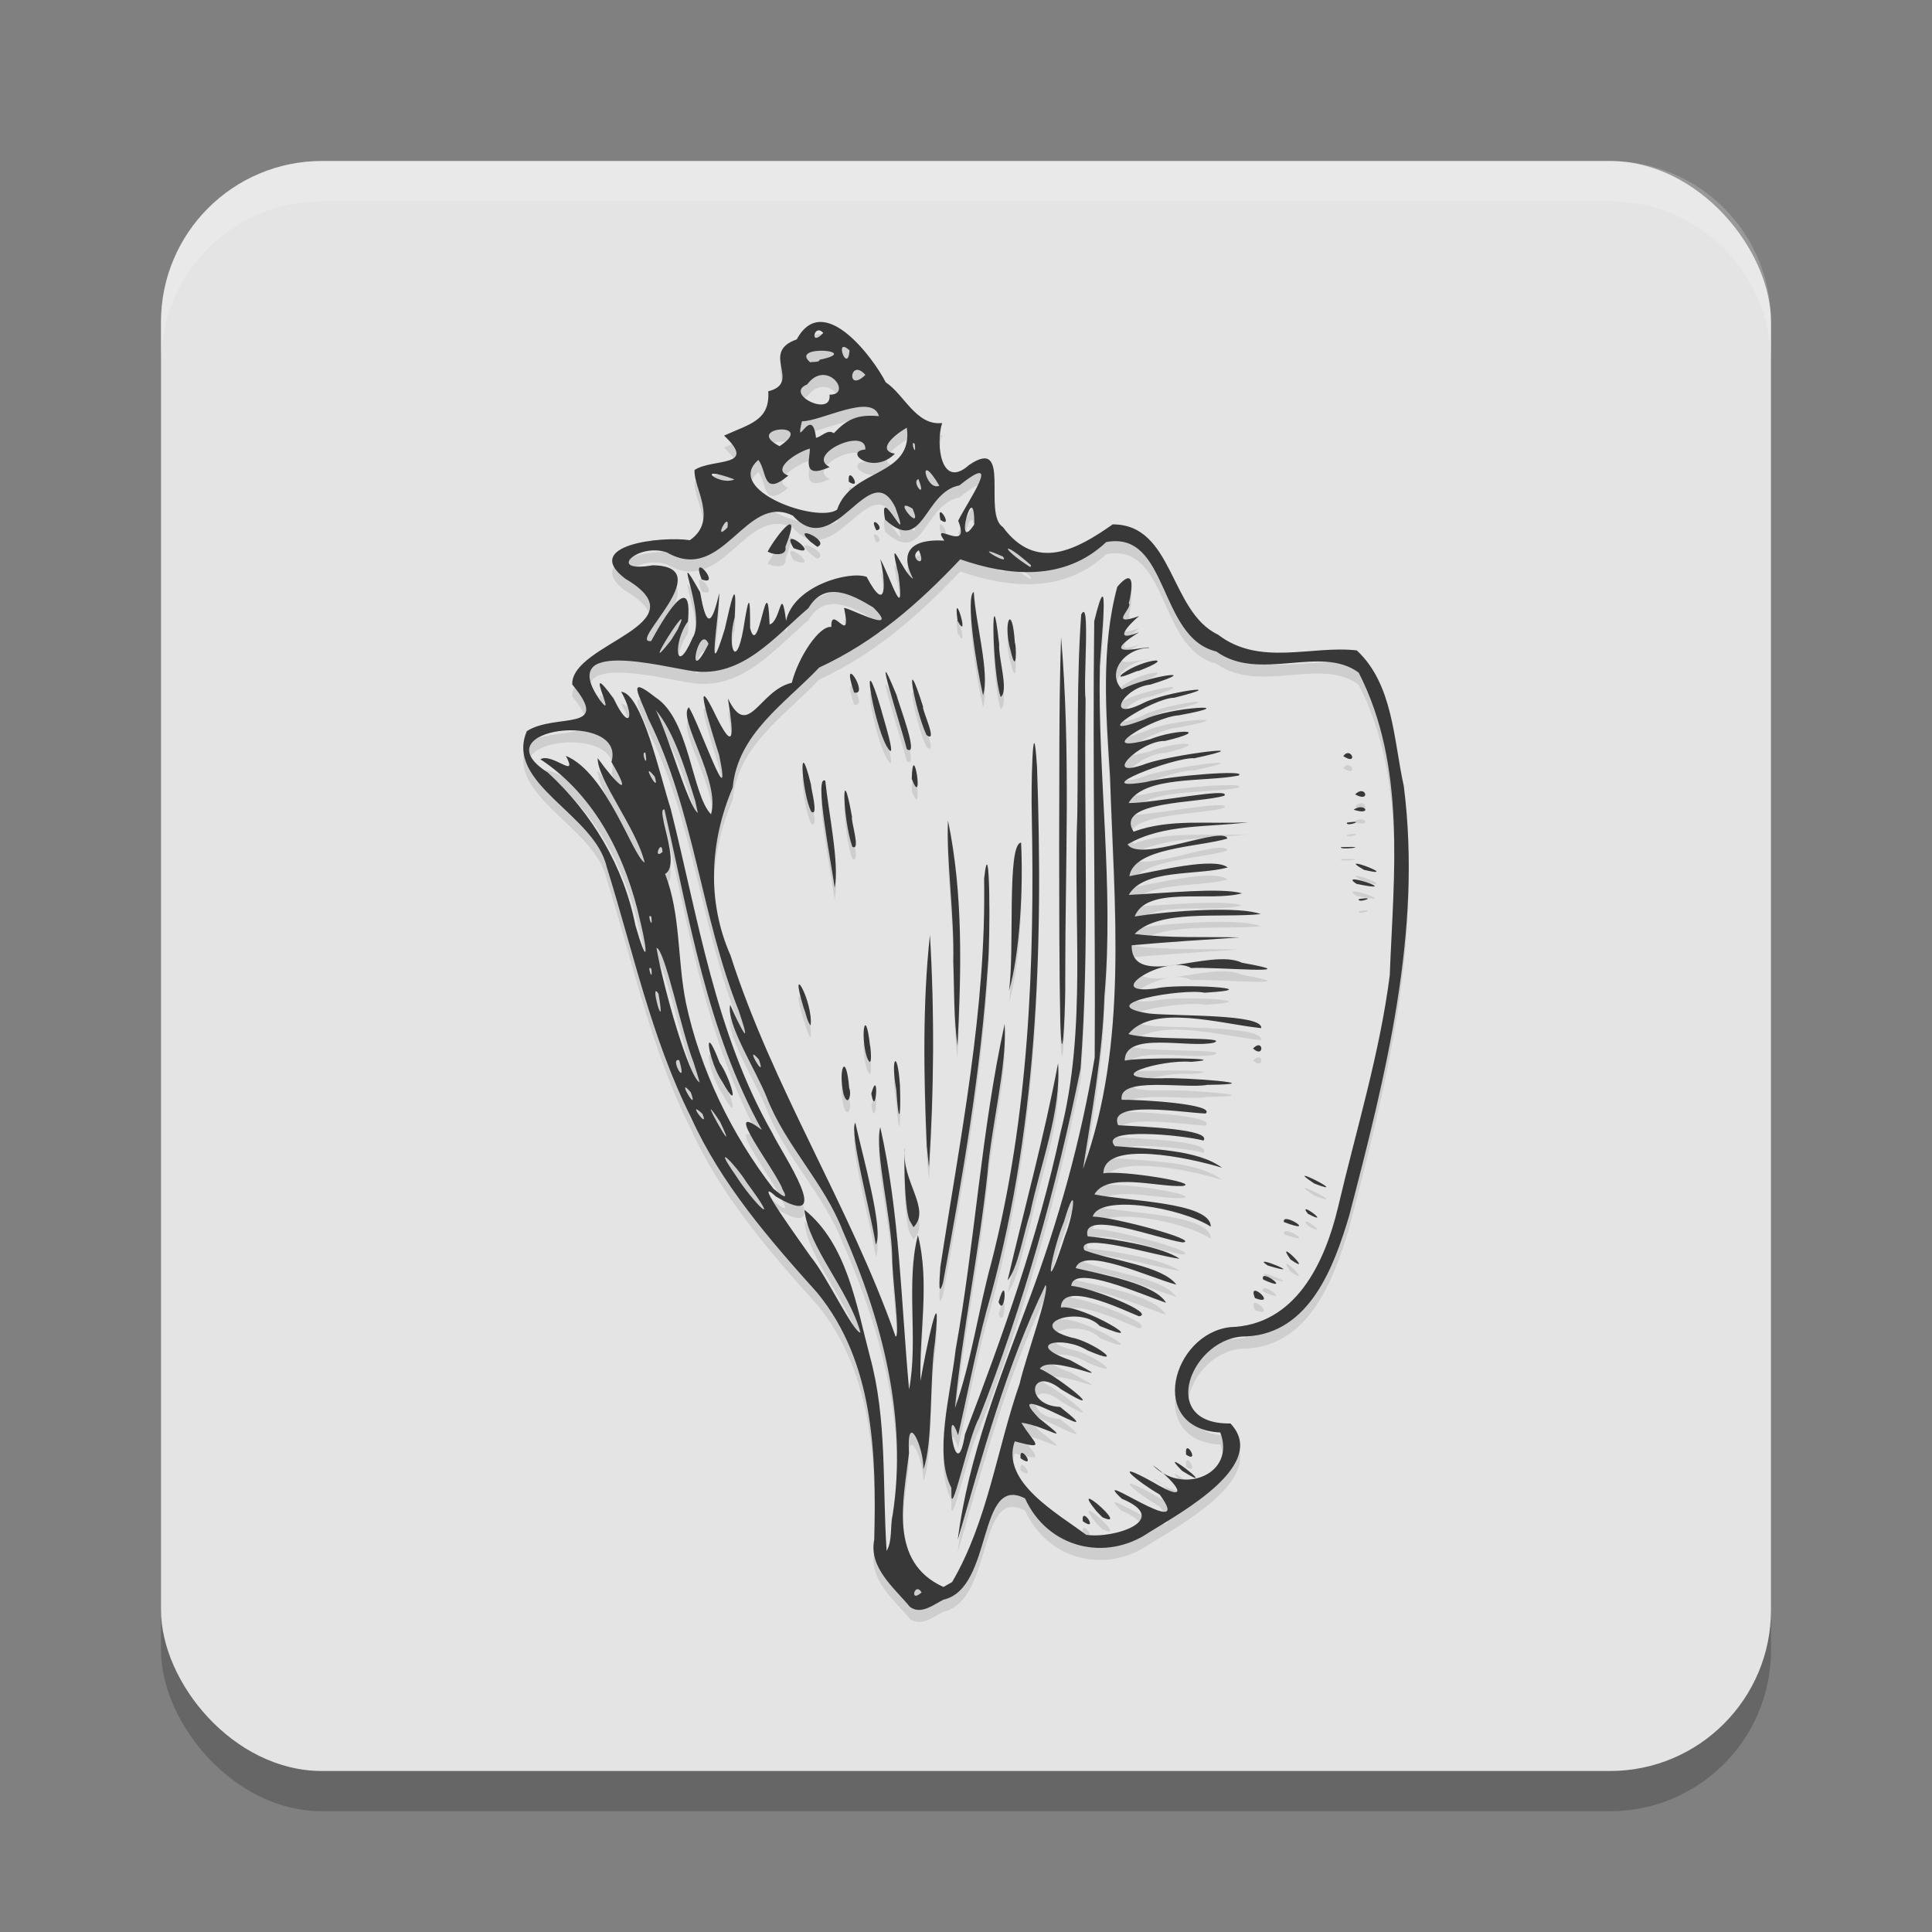 <svg xmlns="http://www.w3.org/2000/svg" width="48" height="48" version="1.1"><rect width="100%" height="100%" fill="#808080" stroke="none"/><defs>
<linearGradient id="ucPurpleBlue" x1="0%" y1="0%" x2="100%" y2="100%">
  <stop offset="0%" style="stop-color:#B794F4;stop-opacity:1"/>
  <stop offset="100%" style="stop-color:#4299E1;stop-opacity:1"/>
</linearGradient>
</defs>
 <rect style="opacity:0.2" width="40" height="40" x="4" y="5" rx="4" ry="4"/>
 <rect style="fill:#e4e4e4" width="40" height="40" x="4" y="4" rx="4" ry="4"/>
 <path style="opacity:0.1" d="m 22.611,40.227 c -0.4,-0.484 -1.029,-0.977 -0.891,-1.674 0.055,-2.113 -0.003,-4.403 -1.409,-6.127 -1.202,-1.338 -2.395,-2.713 -3.144,-4.368 -0.986,-1.967 -1.441,-4.141 -2.094,-6.22 -0.296,-1.309 -2.544,-2.066 -1.983,-3.374 0.727,-0.462 2.126,0.046 1.127,-1.159 -0.032,-1.03 3.26,-1.483 1.323,-2.624 -1.119,-0.844 0.908,-1.066 1.599,-0.96 0.718,-0.496 0.078,-1.317 0.118,-1.746 0.464,-0.296 1.577,-0.053 0.733,-0.853 0.634,-0.288 1.146,-0.374 1.097,-1.1 0.851,-0.217 -0.228,-0.965 0.708,-1.29 0.669,-1.238 1.935,0.514 2.21,1.066 0.457,0.296 0.754,1.086 1.402,1.012 -0.167,0.525 -0.028,1.668 0.669,1.043 1.076,-0.735 0.329,1.215 0.841,1.542 0.827,1.119 1.831,0.562 2.728,-0.067 1.513,-0.003 1.411,2.17 2.616,2.739 1.037,0.798 2.322,0.262 3.448,0.392 0.904,0.838 0.915,2.229 1.168,3.371 0.461,3.606 -0.454,7.207 -1.357,10.676 -0.378,1.265 -0.978,2.912 -2.547,2.997 -1.352,-0.028 -2.256,2.194 -0.403,2.162 0.959,1.015 -1.196,2.195 -2.011,2.7 -1.1,0.758 -2.54,0.385 -3.092,-0.838 -1.196,-0.615 -0.781,2.238 -2.029,2.517 -0.244,0.122 -0.554,0.38 -0.828,0.181 z m 0.286,-0.364 c -0.17,-0.279 -0.314,0.283 0,0 z m 0.757,-0.256 c 0.884,-1.507 1.11,-3.298 1.68,-4.935 0.146,-0.641 0.754,-2.299 0.644,-2.449 -0.975,2.015 -1.56,4.199 -2.183,6.335 0.259,-2.068 1.06,-4.045 1.782,-5.995 0.723,-1.939 1.284,-3.956 1.621,-5.993 0.023,-3.612 -0.057,-7.226 -0.012,-10.837 0.41,-1.674 0.166,0.556 0.139,1.116 -0.054,2.739 0.355,5.472 0.113,8.211 -0.039,1.419 -0.331,2.98 -0.532,4.285 1.133,-3.124 0.777,-6.521 0.672,-9.775 -0.099,-1.558 -0.229,-3.168 0.18,-4.69 0.598,-0.701 0.252,0.562 0.285,0.405 0.126,0.103 -0.538,0.602 0.257,0.321 -0.267,0.218 -0.679,0.682 -1.87e-4,0.4 -1.138,0.724 0.266,0.313 0.253,0.39 -0.603,0.01 -1.081,0.603 -0.679,1.03 0.576,-0.313 2.11,-0.555 0.706,-0.117 -0.677,0.069 -1.154,0.951 -0.167,0.454 0.551,-0.279 2.269,-0.505 0.761,-0.128 -0.536,0.003 -2.232,1.099 -0.758,0.546 0.671,-0.327 2.563,-0.416 0.875,-0.11 -0.644,0.041 -2.223,1.012 -0.714,0.594 0.678,-0.266 1.564,-0.241 0.366,0.044 -0.622,-0.014 -1.643,1.006 -0.45,0.558 0.658,-0.224 2.961,-0.513 1.179,-0.128 -0.482,-0.041 -2.75,0.84 -1.209,0.592 0.624,-0.162 2.59,-0.315 2.305,-0.162 -0.847,0.168 -2.348,-0.004 -2.728,0.682 0.573,0.013 2.578,-0.406 2.376,-0.181 -0.638,0.195 -2.735,0.118 -2.252,0.893 0.909,-0.336 1.904,-0.178 2.856,-0.236 -1.006,0.134 -2.109,0.033 -3.006,0.55 0.294,0.466 2.383,-0.473 2.481,-0.143 -0.715,0.214 -2.322,0.22 -2.436,0.934 0.714,-0.132 2.104,-0.481 2.444,-0.216 -0.77,0.208 -2.087,0.027 -2.459,0.681 0.87,-0.038 2.284,-0.19 2.815,-0.039 -0.803,0.222 -2.365,-0.195 -2.668,0.576 0.955,-0.153 2.643,-0.255 3.13,-0.059 -0.987,0.102 -2.533,-0.129 -3.131,0.493 0.864,0.11 1.74,0.065 2.609,0.086 -0.895,0.059 -1.79,0.114 -2.683,0.195 -0.011,1.117 1.95,0.049 2.743,0.435 1.784,0.318 -0.724,0.093 -1.265,0.131 -0.614,-0.367 -2.29,0.691 -0.88,0.508 0.53,-0.135 2.926,0.004 1.208,0.105 -0.501,-0.116 -2.874,0.28 -1.372,0.517 0.702,0.071 2.837,0.005 2.784,0.363 -0.999,-0.102 -2.681,-0.613 -3.299,0.146 0.522,0.169 2.557,0.056 2.119,0.216 -0.627,0.144 -2.209,-0.298 -2.21,0.445 0.371,-0.089 2.8,-0.065 1.653,0.031 -0.75,-0.071 -2.343,0.424 -0.748,0.409 0.526,-0.032 2.84,0.144 1.147,0.162 -0.533,0.105 -2.227,-0.224 -2.128,0.371 0.493,-0.008 2.341,0.109 2.088,0.341 -0.548,-0.016 -2.453,-0.349 -2.176,0.291 0.568,0.033 2.333,0.097 2.121,0.381 -0.523,-0.141 -2.619,-0.34 -2.202,0.139 0.864,0.071 2.053,0.079 2.661,0.536 -0.812,-0.25 -2.936,-0.701 -2.946,0.14 0.451,-0.086 2.463,0.242 1.96,0.315 -0.665,0.024 -1.859,-0.349 -2.184,0.207 0.783,0.172 2.897,0.187 2.891,0.802 -0.724,-0.471 -2.751,-0.82 -2.933,-0.251 0.548,0.015 2.689,0.595 2.238,0.643 -0.618,-0.088 -2.538,-0.843 -2.364,-0.152 0.728,0.074 1.88,0.272 2.283,0.557 -0.555,-0.062 -2.591,-0.702 -2.364,-0.212 0.69,0.265 1.938,0.385 2.286,0.856 -0.675,-0.178 -2.322,-0.965 -2.503,-0.411 0.698,0.165 1.983,0.397 2.247,0.862 -0.596,-0.201 -2.317,-0.977 -2.356,-0.42 0.443,0.027 2.117,0.676 1.685,0.756 -0.486,-0.2 -1.917,-0.893 -1.944,-0.219 0.525,-0.092 2.398,1.049 0.969,0.46 -0.491,-0.53 -1.904,-0.047 -0.714,0.284 0.522,0.087 1.47,0.781 0.402,0.318 -0.614,-0.377 -1.605,-0.162 -0.42,0.247 1.443,0.786 -0.492,-0.204 -0.759,0.212 0.493,0.216 1.795,1.279 0.529,0.511 -0.776,-0.618 -0.94,0.4 -0.025,0.438 1.465,1.153 -1.617,-0.842 -0.524,0.281 0.92,0.73 0.198,0.199 -0.437,0.11 0.306,0.526 0.666,0.685 -0.166,0.464 -0.356,1.014 1.08,1.798 1.774,2.322 0.693,0.105 2.142,-0.374 0.884,-0.897 -0.882,-0.835 1.874,1.156 0.943,-0.104 -0.562,-0.323 -1.259,-0.911 -0.181,-0.315 1.009,0.603 0.622,0.022 0.006,-0.418 0.732,0.762 2.077,0.239 1.681,-0.808 -1.829,-0.098 -1.197,-2.449 0.243,-2.617 1.631,-0.045 2.353,-1.604 2.68,-2.969 0.449,-1.917 1.036,-3.815 1.287,-5.769 0.097,-2.511 0.418,-5.2 -0.771,-7.523 -0.941,-0.703 -2.472,0.247 -3.538,-0.526 -1.453,-0.346 -1.171,-3.011 -2.734,-2.719 -1.047,0.99 -2.437,0.845 -3.626,0.429 -1.04,1.099 -2.117,2.045 -3.506,2.689 -0.85,0.898 -2.024,1.641 -2.149,2.982 -0.568,1.333 -0.648,2.828 -0.055,4.168 1.052,3.29 2.956,6.218 4.102,9.471 0.119,0.025 -0.09,-1.499 -0.085,-1.993 -0.017,-0.959 -0.445,-2.642 -0.296,-3.209 0.483,2.137 0.517,4.346 0.716,6.518 0.234,-1.237 -0.086,-2.682 0.22,-3.833 0.3,1.19 0.027,2.405 0.064,3.618 0.106,-0.639 0.545,-2.769 0.361,-0.976 -0.144,0.966 -0.045,2.522 -0.289,3.172 0.013,-0.542 -0.425,-1.508 -0.358,-0.399 -0.137,1.176 -0.512,2.704 0.855,3.324 l 0.215,-0.121 z m 3.247,-1.513 c -0.045,-0.417 0.424,0.299 0,0 z m 0.339,-0.249 c -0.726,-0.898 0.874,0.484 0.148,0.15 L 27.239,37.844 Z M 23.638,37.269 c -0.439,-0.838 -0.032,-2.267 0.105,-3.44 0.483,-2.685 0.634,-5.427 1.218,-8.09 0.06,1.052 -0.332,2.528 -0.43,3.738 -0.207,1.942 -0.618,3.872 -0.806,5.808 0.402,-1.121 0.578,-2.426 0.905,-3.616 0.934,-3.636 1.077,-7.404 1.005,-11.138 -0.022,-0.555 0.024,-2.834 0.13,-1.171 0.156,4.528 0.012,9.129 -1.257,13.51 -0.256,0.953 -0.537,2.378 -0.705,3.088 -0.353,-1.018 -0.066,1.433 0.172,-0.023 0.94,-2.454 1.822,-4.931 2.374,-7.503 0.661,-2.583 0.31,-5.279 0.417,-7.913 0.025,-1.65 -0.021,-3.305 0.096,-4.951 0.235,-0.453 0.045,1.591 0.109,2.11 -0.046,3.057 0.105,6.127 -0.125,9.175 -0.6,2.961 -1.419,5.873 -2.525,8.687 -0.239,0.405 -0.645,2.32 -0.682,1.951 -0.001,-0.074 -0.002,-0.147 -0.003,-0.221 z m 5.731,-0.426 c -0.729,-0.731 1.042,0.641 0,0 z m -4.013,-0.312 c -0.047,-0.418 0.427,0.3 0,0 z m 4.113,-0.089 c -0.05,-0.46 0.364,0.236 0,0 z M 24.809,32.648 c 0.229,-0.817 0.171,0.424 0,0 z M 31.18,32.552 c -0.212,-0.507 0.594,0.218 0,0 z M 23.36,31.794 c 0.489,-3.205 1.148,-6.405 1.09,-9.665 0.15,-1.334 0.157,1.519 0.093,2.154 -0.172,2.656 -0.634,5.286 -1.117,7.9 -0.149,0.46 -0.059,-0.358 -0.065,-0.389 z m 1.673,0.318 c 0.418,-1.798 0.914,-3.587 1.254,-5.396 0.083,1.21 -0.443,2.51 -0.694,3.731 -0.167,0.506 -0.301,1.357 -0.56,1.665 z m 6.35,-0.022 c -0.105,-0.318 0.777,0.355 0,0 z m 0.115,-0.348 c -0.497,-0.329 1.075,0.325 0,-4e-5 z m 0.563,-0.152 c -0.433,-0.616 0.644,0.453 0,0 z M 21.759,31.222 c -0.134,-0.841 -0.664,-2.792 -0.51,-3.032 0.191,0.858 0.713,2.693 0.51,3.032 z m 0.839,-0.598 c -0.15,-0.362 -0.137,-1.869 -0.115,-1.777 -0.098,0.787 0.662,1.492 0.213,1.942 -0.033,-0.055 -0.065,-0.11 -0.098,-0.166 z m 9.3,0.037 c -0.054,-0.276 0.876,0.336 0,0 z m 0.597,-0.205 c -0.301,-0.375 0.649,0.34 0,0 z m 0.161,-0.75 c -0.885,-0.582 0.991,0.375 0,0 z m -9.631,-0.939 c -0.073,-1.74 -0.108,-3.518 0.079,-5.238 0.115,1.918 0.1,3.854 -0.024,5.774 -0.018,-0.179 -0.036,-0.358 -0.055,-0.536 z m -0.758,-1.399 c -0.145,-0.804 0.03,-1.024 0.092,-0.105 0.029,0.841 -0.034,1.018 -0.091,0.111 z m -0.62,0.102 c 0.2,-0.702 0.119,0.676 0,0 z m -0.689,0.017 c -0.142,-0.636 0.063,-1.088 0.14,-0.156 0.066,0.154 -0.027,0.498 -0.14,0.156 z m 0.582,-0.916 c -0.174,-0.536 -0.041,-1.328 0.075,-0.294 0.011,-0.017 0.078,0.666 -0.075,0.294 z m 4.775,-5.244 c 0.009,-1.731 -0.011,-3.464 0.047,-5.195 0.242,2.813 0.101,5.663 0.103,8.491 0.013,0.521 -0.069,2.548 -0.121,1.104 -0.03,-1.466 -0.026,-2.934 -0.029,-4.4 z m 4.816,5.022 c 0.266,-0.274 0.286,0.266 0,0 z m -7.447,-2.156 c 0.029,-1.141 -0.175,-2.524 -0.132,-3.508 0.382,1.832 0.329,3.738 0.237,5.596 -0.095,-0.69 -0.078,-1.393 -0.105,-2.088 z m -3.716,1.151 c -0.391,-1.279 0.241,-0.16 0.172,0.435 -0.098,-0.124 -0.111,-0.294 -0.172,-0.435 z m 5.098,-0.421 c 0.149,-0.963 -0.06,-3.657 0.303,-3.689 0.057,1.147 -0.036,2.799 -0.303,3.689 z m 8.693,-2.286 c 0.527,-0.08 -0.05,0.122 0,0 z m -13.021,-0.279 c -0.096,-0.681 -0.52,-2.83 -0.234,-2.661 0.087,0.835 0.352,2.048 0.234,2.661 z m 12.966,-0.098 c -0.53,-0.348 1.239,0.258 0,-10e-6 z m 0.184,-0.349 c -0.781,-0.443 0.996,0.236 0,0 z M 21.175,21.336 c -0.241,-0.697 -0.281,-2.284 -0.007,-0.742 -0.032,0.106 0.226,0.869 0.007,0.742 z m 12.144,0.01 c 0.84,-0.026 -0.077,0.085 0,0 z m 0.146,-0.608 c 0.528,-0.08 -0.05,0.122 0,0 z M 20.155,20.465 c -0.227,-0.433 -0.342,-2.042 -0.007,-0.675 -0.005,0.089 0.2,0.817 0.007,0.675 z m 13.475,-0.048 c 0.283,-0.199 0.482,0.159 0,0 z m 0.037,-0.381 c 0.265,-0.263 0.401,0.226 0,0 z m -11.015,-0.384 c 0.027,-1.066 0.318,0.802 -2.23e-4,0 z m 10.721,-0.567 c 0.189,-0.258 0.388,0.254 0,0 z M 22.03,18.843 c -0.345,-0.615 -0.673,-2.718 -0.138,-0.919 -0.002,0.034 0.451,1.438 0.138,0.919 z m 0.498,0.067 c -0.13,-0.536 -0.939,-3.013 -0.254,-1.344 0.062,0.248 0.577,1.575 0.254,1.344 z m 0.49,-0.35 c -0.304,-0.658 -0.584,-2.288 -0.083,-0.699 -0.048,0.034 0.389,0.936 0.083,0.699 z m 1.406,-0.984 c -0.166,-0.706 -0.441,-2.46 -0.231,-2.57 0.046,0.79 0.402,2.025 0.231,2.57 z m 0.437,0.04 c -0.217,-0.628 -0.248,-3.235 -0.037,-1.311 -0.026,0.328 0.248,1.176 0.037,1.311 z m -3.642,-0.111 c -0.367,-1.1 0.408,0.103 0,0 z m 6.677,-0.472 c 0.513,-0.373 1.446,-0.463 0.365,-0.053 0.158,-0.098 -0.65,0.29 -0.365,0.053 z m -2.79,-0.578 c -0.196,-0.69 0.042,-1.22 0.108,-0.184 0.038,0.032 0.055,0.891 -0.108,0.184 z m -1.315,-0.728 c -0.13,-0.948 0.33,0.588 0,0 z m -1.615,22.221 c 0.379,-2.417 -0.264,-4.86 -1.236,-7.063 -0.465,-1.208 -1.429,-2.122 -1.896,-3.335 -0.272,-0.676 -1.007,-1.821 -0.903,-2.285 0.275,0.614 0.555,1.155 0.213,0.147 -0.939,-2.359 -1.103,-4.952 -2.241,-7.244 -0.22,-0.574 -0.573,-1.133 0.171,-0.543 0.852,0.542 0.899,2.408 1.381,2.906 0.242,-0.834 -0.844,-2.382 -0.551,-2.66 0.264,0.42 1.093,2.832 0.753,1.188 -0.193,-0.593 -0.735,-2.35 -0.049,-0.91 0.537,1.061 0.331,-0.029 0.268,-0.495 0.506,1.051 0.776,-0.21 1.586,-0.39 0.16,-0.636 0.684,-1.43 0.983,-1.387 -0.02,-0.6 0.517,0.515 0.32,-0.452 -0.12,-0.159 1.49,0.737 0.722,-0.033 -0.559,-0.341 -1.206,-0.668 -1.612,0.017 -0.837,0.71 -1.64,1.732 -2.868,1.565 -0.785,-0.111 -3.395,-0.832 -2.31,0.724 0.468,0.608 -0.478,-1.164 0.339,-0.042 0.398,0.843 0.541,0.456 0.187,-0.171 0.518,0.051 0.956,2.058 1.229,2.906 0.687,2.727 1.106,5.571 2.522,8.053 0.255,0.536 1.607,2.482 0.093,1.583 -0.665,-0.614 0.673,1.212 0.866,1.496 0.406,0.492 1.061,1.89 1.235,1.885 -0.284,-1.05 -1.301,-2.128 -1.392,-3.051 1.058,0.847 1.292,2.379 1.624,3.633 0.435,1.574 0.308,3.228 0.418,4.842 0.146,-0.251 0.085,-0.605 0.146,-0.884 z m 4.283,-6.938 c 0.248,-0.619 0.299,-1.455 -0.026,-0.355 -0.292,0.704 -0.534,2.035 -0.052,0.593 l 0.078,-0.238 z m -7.905,-1.326 c -0.281,-0.453 -0.892,-1.066 -0.281,-0.189 0.447,0.703 1.187,1.411 0.281,0.189 z m 0.886,0.159 c -0.151,-0.441 -1.579,-2.267 -0.512,-1.471 -1.366,-2.46 -1.801,-5.258 -2.42,-7.961 -0.237,-0.044 0.429,1.376 0.016,1.602 0.393,1.01 0.298,2.111 0.518,3.205 0.357,1.672 1.137,3.272 2.175,4.616 0.032,0.019 0.448,0.401 0.222,0.009 z M 17.949,27.182 c -0.354,-0.507 -0.508,-1.627 -0.069,-0.479 0.254,0.353 0.545,1.324 0.069,0.479 z m -0.055,0.995 c -0.743,-1.128 0.572,1.217 2e-6,0 z m -0.441,-0.203 c -0.436,-0.409 0.185,0.45 0,0 z m -0.291,-0.537 c -0.408,-0.466 0.221,0.61 0,0 z m 0.066,-0.753 c -0.303,-0.774 -0.705,-2.789 -0.918,-2.837 0.165,0.982 0.81,3.228 1.072,3.343 l -0.067,-0.23 z m -0.353,-0.043 c -0.259,-0.078 0.219,0.747 0,0 z m 1.978,-0.019 c -0.408,-0.466 0.22,0.61 0,0 z m -2.492,-1.632 c -0.254,-0.393 0.202,1.174 0,0 z m -0.178,-0.621 c -0.131,-0.141 0.048,0.4 0,0 z M 15.915,23.225 c -0.344,-1.577 -1.103,-3.149 -2.489,-4.061 0.289,-0.174 0.956,0.525 0.632,-0.086 1.021,0.425 1.659,2.489 1.958,2.654 -0.194,-0.839 -1.179,-2.064 -1.167,-2.597 0.456,0.636 0.909,1.068 0.343,0.096 0.371,-1.294 -3.314,-0.841 -1.579,0.265 1.099,1.013 1.883,2.326 2.173,3.793 0.285,0.989 0.332,0.788 0.13,-0.064 z m 0.268,-0.146 c -0.131,-0.141 0.048,0.4 0,0 z m 0.277,-1.612 c -0.016,-0.363 -0.255,0.217 0,0 z m 1.069,-0.416 c -0.311,0.045 -0.018,-0.044 0,0 z m -0.255,-0.848 c -0.236,-0.758 -0.524,-1.714 -0.98,-2.262 0.33,0.686 0.802,2.385 1.043,2.556 l -0.063,-0.294 z M 16.266,19.594 c -0.4,-0.483 0.161,0.526 0,0 z m -0.232,-0.594 c -0.13,-0.047 0.081,0.477 0,0 z m 1.569,-2.703 c -0.236,-0.555 -0.592,1.178 0,0 z m -0.401,-0.142 c 0.384,-0.566 -0.59,-2.523 0.193,-1.14 0.155,0.909 0.29,0.823 0.475,0.016 -2.76e-4,0.598 -0.34,2.455 0.137,0.895 0.155,-0.679 0.309,-1.388 0.246,-0.286 -0.193,0.693 0.025,1.355 0.215,0.289 0.129,-0.816 0.174,-0.917 0.167,-0.029 0.218,0.852 0.429,-1.677 0.485,-0.086 0.28,-0.063 0.281,-1.06 0.41,-0.09 0.184,-0.866 1.565,-1.249 2.001,-1.092 0.526,0.991 0.465,0.089 0.339,-0.443 0.259,0.475 0.621,1.666 0.452,0.389 -0.282,-1.18 0.097,-0.044 0.363,0.101 -0.576,-1.114 0.774,-0.936 0.776,-0.947 -0.379,-0.543 0.682,0.358 0.345,-0.495 0.224,-0.458 1.151,-1.775 0.031,-0.878 -0.895,0.17 -0.887,1.74 -1.848,0.849 -0.184,-0.996 0.692,0.922 0.257,-0.298 -0.64,-1.321 -1.495,1.379 -2.546,0.202 -1.181,-0.587 -1.728,1.722 -3.131,0.913 -0.728,-0.253 -1.521,0.523 -0.36,0.32 1.698,0.012 -0.65,1.961 -0.031,1.882 0.268,-0.498 1.041,-1.837 0.913,-0.487 -0.362,0.48 -0.33,1.43 0.113,0.415 z m 0.229,-1.461 c -0.293,-0.761 0.526,0.206 0,0 z m 1.642,-0.694 c 0.251,-0.451 0.867,-1.197 0.441,-0.116 0.05,0.248 -0.332,0.201 -0.441,0.116 z m 0.643,-0.081 c -0.387,-0.643 0.781,0.291 0,0 z m 0.419,-0.161 c -0.515,-0.477 0.528,-0.015 0.17,0.128 z m 1.638,-0.282 c -0.227,-0.445 0.265,-0.032 0,0 z m 1.593,-0.258 c -0.123,-0.532 0.354,0.241 0,0 z m -6.532,2.726 c 0.487,-1.028 -1.054,1.406 -0.163,0.263 z m 8.782,-1.601 c -0.764,-0.671 -0.764,-0.426 -0.017,0.048 z m -2.788,-0.372 c -0.289,0.179 0.233,0.515 0,0 z m 2.089,0.157 c -0.878,-0.393 0.217,0.276 0,0 z m -6.843,-0.723 c 0.069,-0.474 -0.385,0.402 0,0 z M 24.206,13.329 c 0.008,-1.254 -0.527,0.803 0,0 z m -1.533,-0.392 c -0.574,-0.346 0.294,0.686 0,0 z m -1.877,0.029 c 0.346,-1.038 1.902,-0.808 1.734,-2.04 -0.379,0.221 -0.729,0.567 -0.297,0.647 -0.546,0.548 -1.297,-0.06 -0.733,-0.106 0.025,-0.572 -1.502,0.126 -0.888,0.437 -0.723,0.322 -0.475,-0.231 -0.493,-0.459 -0.381,0.113 -0.955,0.527 -0.534,0.671 -0.651,0.544 -0.523,-0.116 -0.744,-0.389 -0.868,0.749 1.451,1.577 1.953,1.238 z m 0.293,-0.696 c -0.05,-0.46 0.364,0.236 0,0 z m 1.73,-0.067 c -0.197,0.063 0.222,0.563 0,-10e-6 z m 0.519,0.164 c -0.559,-0.936 -0.341,0.154 0,0 z m -5.091,-0.157 c -1.06,-0.39 -0.37,0.176 0,0 z m 1.121,-0.824 c 0.947,-0.625 -0.926,-0.481 0,0 z m 3.359,-0.055 c -0.131,-0.141 0.048,0.4 0,0 z m -2.011,-0.269 c 0.328,-0.341 0.576,-0.473 1.121,-0.423 -0.163,-0.589 -1.43,0.129 -1.914,0.128 -0.184,0.785 0.252,-0.457 0.35,0.41 0.145,-0.027 0.286,-0.225 0.443,-0.114 z m -0.106,-0.958 c 0.593,0.008 -0.067,-0.909 -0.555,-0.255 -0.587,0.236 0.626,0.83 0.555,0.255 z m 0.891,-0.492 c -0.389,-0.444 -0.482,0.471 0,0 z M 20.362,9.238 c 1.121,-0.231 -0.785,-0.388 -0.226,0.069 -0.002,-0.031 0.226,0.011 0.226,-0.069 z m 0.745,-0.23 c -0.403,-0.376 -0.049,0.61 0,0 z M 20.454,8.572 c -0.233,-0.26 -0.348,0.375 0,0 z"/>
 <path style="fill:#383838" d="m 22.611,39.927 c -0.4,-0.484 -1.029,-0.977 -0.891,-1.674 0.055,-2.113 -0.003,-4.403 -1.409,-6.127 -1.202,-1.338 -2.395,-2.713 -3.144,-4.368 -0.986,-1.967 -1.441,-4.141 -2.094,-6.22 -0.296,-1.309 -2.544,-2.066 -1.983,-3.374 0.727,-0.462 2.126,0.046 1.127,-1.159 -0.032,-1.03 3.26,-1.483 1.323,-2.624 -1.119,-0.844 0.908,-1.066 1.599,-0.96 0.718,-0.496 0.078,-1.317 0.118,-1.746 0.464,-0.296 1.577,-0.053 0.733,-0.853 0.634,-0.288 1.146,-0.374 1.097,-1.1 0.851,-0.217 -0.228,-0.965 0.708,-1.29 0.669,-1.238 1.935,0.514 2.21,1.066 0.457,0.296 0.754,1.086 1.402,1.012 -0.167,0.525 -0.028,1.668 0.669,1.043 1.076,-0.735 0.329,1.215 0.841,1.542 0.827,1.119 1.831,0.562 2.728,-0.067 1.513,-0.003 1.411,2.17 2.616,2.739 1.037,0.798 2.322,0.262 3.448,0.392 0.904,0.838 0.915,2.229 1.168,3.371 0.461,3.606 -0.454,7.207 -1.357,10.676 -0.378,1.265 -0.978,2.912 -2.547,2.997 -1.352,-0.028 -2.256,2.194 -0.403,2.162 0.959,1.015 -1.196,2.195 -2.011,2.7 -1.1,0.758 -2.54,0.385 -3.092,-0.838 -1.196,-0.615 -0.781,2.238 -2.029,2.517 -0.244,0.122 -0.554,0.38 -0.828,0.181 z m 0.286,-0.364 c -0.17,-0.279 -0.314,0.283 0,0 z m 0.757,-0.256 c 0.884,-1.507 1.11,-3.298 1.68,-4.935 0.146,-0.641 0.754,-2.299 0.644,-2.449 -0.975,2.015 -1.56,4.199 -2.183,6.335 0.259,-2.068 1.06,-4.045 1.782,-5.995 0.723,-1.939 1.284,-3.956 1.621,-5.993 0.023,-3.612 -0.057,-7.226 -0.012,-10.837 0.41,-1.674 0.166,0.556 0.139,1.116 -0.054,2.739 0.355,5.472 0.113,8.211 -0.039,1.419 -0.331,2.98 -0.532,4.285 1.133,-3.124 0.777,-6.521 0.672,-9.775 -0.099,-1.558 -0.229,-3.168 0.18,-4.69 0.598,-0.701 0.252,0.562 0.285,0.405 0.126,0.103 -0.538,0.602 0.257,0.321 -0.267,0.218 -0.679,0.682 -1.87e-4,0.4 -1.138,0.724 0.266,0.313 0.253,0.39 -0.603,0.01 -1.081,0.603 -0.679,1.03 0.576,-0.313 2.11,-0.555 0.706,-0.117 -0.677,0.069 -1.154,0.951 -0.167,0.454 0.551,-0.279 2.269,-0.505 0.761,-0.128 -0.536,0.003 -2.232,1.099 -0.758,0.546 0.671,-0.327 2.563,-0.416 0.875,-0.11 -0.644,0.041 -2.223,1.012 -0.714,0.594 0.678,-0.266 1.564,-0.241 0.366,0.044 -0.622,-0.014 -1.643,1.006 -0.45,0.558 0.658,-0.224 2.961,-0.513 1.179,-0.128 -0.482,-0.041 -2.75,0.84 -1.209,0.592 0.624,-0.162 2.59,-0.315 2.305,-0.162 -0.847,0.168 -2.348,-0.004 -2.728,0.682 0.573,0.013 2.578,-0.406 2.376,-0.181 -0.638,0.195 -2.735,0.118 -2.252,0.893 0.909,-0.336 1.904,-0.178 2.856,-0.236 -1.006,0.134 -2.109,0.033 -3.006,0.55 0.294,0.466 2.383,-0.473 2.481,-0.143 -0.715,0.214 -2.322,0.22 -2.436,0.934 0.714,-0.132 2.104,-0.481 2.444,-0.216 -0.77,0.208 -2.087,0.027 -2.459,0.681 0.87,-0.038 2.284,-0.19 2.815,-0.039 -0.803,0.222 -2.365,-0.195 -2.668,0.576 0.955,-0.153 2.643,-0.255 3.13,-0.059 -0.987,0.102 -2.533,-0.129 -3.131,0.493 0.864,0.11 1.74,0.065 2.609,0.086 -0.895,0.059 -1.79,0.114 -2.683,0.195 -0.011,1.117 1.95,0.049 2.743,0.435 1.784,0.318 -0.724,0.093 -1.265,0.131 -0.614,-0.367 -2.29,0.691 -0.88,0.508 0.53,-0.135 2.926,0.004 1.208,0.105 -0.501,-0.116 -2.874,0.28 -1.372,0.517 0.702,0.071 2.837,0.005 2.784,0.363 -0.999,-0.102 -2.681,-0.613 -3.299,0.146 0.522,0.169 2.557,0.056 2.119,0.216 -0.627,0.144 -2.209,-0.298 -2.21,0.445 0.371,-0.089 2.8,-0.065 1.653,0.031 -0.75,-0.071 -2.343,0.424 -0.748,0.409 0.526,-0.032 2.84,0.144 1.147,0.162 -0.533,0.105 -2.227,-0.224 -2.128,0.371 0.493,-0.008 2.341,0.109 2.088,0.341 -0.548,-0.016 -2.453,-0.349 -2.176,0.291 0.568,0.033 2.333,0.097 2.121,0.381 -0.523,-0.141 -2.619,-0.34 -2.202,0.139 0.864,0.071 2.053,0.079 2.661,0.536 -0.812,-0.25 -2.936,-0.701 -2.946,0.14 0.451,-0.086 2.463,0.242 1.96,0.315 -0.665,0.024 -1.859,-0.349 -2.184,0.207 0.783,0.172 2.897,0.187 2.891,0.802 -0.724,-0.471 -2.751,-0.82 -2.933,-0.251 0.548,0.015 2.689,0.595 2.238,0.643 -0.618,-0.088 -2.538,-0.843 -2.364,-0.152 0.728,0.074 1.88,0.272 2.283,0.557 -0.555,-0.062 -2.591,-0.702 -2.364,-0.212 0.69,0.265 1.938,0.385 2.286,0.856 -0.675,-0.178 -2.322,-0.965 -2.503,-0.411 0.698,0.165 1.983,0.397 2.247,0.862 -0.596,-0.201 -2.317,-0.977 -2.356,-0.42 0.443,0.027 2.117,0.676 1.685,0.756 -0.486,-0.2 -1.917,-0.893 -1.944,-0.219 0.525,-0.092 2.398,1.049 0.969,0.46 -0.491,-0.53 -1.904,-0.047 -0.714,0.284 0.522,0.087 1.47,0.781 0.402,0.318 -0.614,-0.377 -1.605,-0.162 -0.42,0.247 1.443,0.786 -0.492,-0.204 -0.759,0.212 0.493,0.216 1.795,1.279 0.529,0.511 -0.776,-0.618 -0.94,0.4 -0.025,0.438 1.465,1.153 -1.617,-0.842 -0.524,0.281 0.92,0.73 0.198,0.199 -0.437,0.11 0.306,0.526 0.666,0.685 -0.166,0.464 -0.356,1.014 1.08,1.798 1.774,2.322 0.693,0.105 2.142,-0.374 0.884,-0.897 -0.882,-0.835 1.874,1.156 0.943,-0.104 -0.562,-0.323 -1.259,-0.911 -0.181,-0.315 1.009,0.603 0.622,0.022 0.006,-0.418 0.732,0.762 2.077,0.239 1.681,-0.808 -1.829,-0.098 -1.197,-2.449 0.243,-2.617 1.631,-0.045 2.353,-1.604 2.68,-2.969 0.449,-1.917 1.036,-3.815 1.287,-5.769 0.097,-2.511 0.418,-5.2 -0.771,-7.523 -0.941,-0.703 -2.472,0.247 -3.538,-0.526 -1.453,-0.346 -1.171,-3.011 -2.734,-2.719 -1.047,0.99 -2.437,0.845 -3.626,0.429 -1.04,1.099 -2.117,2.045 -3.506,2.689 -0.85,0.898 -2.024,1.641 -2.149,2.982 -0.568,1.333 -0.648,2.828 -0.055,4.168 1.052,3.29 2.956,6.218 4.102,9.471 0.119,0.025 -0.09,-1.499 -0.085,-1.993 -0.017,-0.959 -0.445,-2.642 -0.296,-3.209 0.483,2.137 0.517,4.346 0.716,6.518 0.234,-1.237 -0.086,-2.682 0.22,-3.833 0.3,1.19 0.027,2.405 0.064,3.618 0.106,-0.639 0.545,-2.769 0.361,-0.976 -0.144,0.966 -0.045,2.522 -0.289,3.172 0.013,-0.542 -0.425,-1.508 -0.358,-0.399 -0.137,1.176 -0.512,2.704 0.855,3.324 l 0.215,-0.121 z m 3.247,-1.513 c -0.045,-0.417 0.424,0.299 0,0 z m 0.339,-0.249 c -0.726,-0.898 0.874,0.484 0.148,0.15 L 27.239,37.544 Z M 23.638,36.969 c -0.439,-0.838 -0.032,-2.267 0.105,-3.44 0.483,-2.685 0.634,-5.427 1.218,-8.09 0.06,1.052 -0.332,2.528 -0.43,3.738 -0.207,1.942 -0.618,3.872 -0.806,5.808 0.402,-1.121 0.578,-2.426 0.905,-3.616 0.934,-3.636 1.077,-7.404 1.005,-11.138 -0.022,-0.555 0.024,-2.834 0.13,-1.171 0.156,4.528 0.012,9.129 -1.257,13.51 -0.256,0.953 -0.537,2.378 -0.705,3.088 -0.353,-1.018 -0.066,1.433 0.172,-0.023 0.94,-2.454 1.822,-4.931 2.374,-7.503 0.661,-2.583 0.31,-5.279 0.417,-7.913 0.025,-1.65 -0.021,-3.305 0.096,-4.951 0.235,-0.453 0.045,1.591 0.109,2.11 -0.046,3.057 0.105,6.127 -0.125,9.175 -0.6,2.961 -1.419,5.873 -2.525,8.687 -0.239,0.405 -0.645,2.32 -0.682,1.951 -0.001,-0.074 -0.002,-0.147 -0.003,-0.221 z m 5.731,-0.426 c -0.729,-0.731 1.042,0.641 0,0 z m -4.013,-0.312 c -0.047,-0.418 0.427,0.3 0,0 z m 4.113,-0.089 c -0.05,-0.46 0.364,0.236 0,0 z M 24.809,32.348 c 0.229,-0.817 0.171,0.424 0,0 z M 31.18,32.252 c -0.212,-0.507 0.594,0.218 0,0 z M 23.36,31.494 c 0.489,-3.205 1.148,-6.405 1.09,-9.665 0.15,-1.334 0.157,1.519 0.093,2.154 -0.172,2.656 -0.634,5.286 -1.117,7.9 -0.149,0.46 -0.059,-0.358 -0.065,-0.389 z m 1.673,0.318 c 0.418,-1.798 0.914,-3.587 1.254,-5.396 0.083,1.21 -0.443,2.51 -0.694,3.731 -0.167,0.506 -0.301,1.357 -0.56,1.665 z m 6.35,-0.022 c -0.105,-0.318 0.777,0.355 0,0 z m 0.115,-0.348 c -0.497,-0.329 1.075,0.325 0,-4e-5 z m 0.563,-0.152 c -0.433,-0.616 0.644,0.453 0,0 z M 21.759,30.922 c -0.134,-0.841 -0.664,-2.792 -0.51,-3.032 0.191,0.858 0.713,2.693 0.51,3.032 z m 0.839,-0.598 c -0.15,-0.362 -0.137,-1.869 -0.115,-1.777 -0.098,0.787 0.662,1.492 0.213,1.942 -0.033,-0.055 -0.065,-0.11 -0.098,-0.166 z m 9.3,0.037 c -0.054,-0.276 0.876,0.336 0,0 z m 0.597,-0.205 c -0.301,-0.375 0.649,0.34 0,0 z m 0.161,-0.75 c -0.885,-0.582 0.991,0.375 0,0 z m -9.631,-0.939 c -0.073,-1.74 -0.108,-3.518 0.079,-5.238 0.115,1.918 0.1,3.854 -0.024,5.774 -0.018,-0.179 -0.036,-0.358 -0.055,-0.536 z m -0.758,-1.399 c -0.145,-0.804 0.03,-1.024 0.092,-0.105 0.029,0.841 -0.034,1.018 -0.091,0.111 z m -0.62,0.102 c 0.2,-0.702 0.119,0.676 0,0 z m -0.689,0.017 c -0.142,-0.636 0.063,-1.088 0.14,-0.156 0.066,0.154 -0.027,0.498 -0.14,0.156 z m 0.582,-0.916 c -0.174,-0.536 -0.041,-1.328 0.075,-0.294 0.011,-0.017 0.078,0.666 -0.075,0.294 z m 4.775,-5.244 c 0.009,-1.731 -0.011,-3.464 0.047,-5.195 0.242,2.813 0.101,5.663 0.103,8.491 0.013,0.521 -0.069,2.548 -0.121,1.104 -0.03,-1.466 -0.026,-2.934 -0.029,-4.4 z m 4.816,5.022 c 0.266,-0.274 0.286,0.266 0,0 z m -7.447,-2.156 c 0.029,-1.141 -0.175,-2.524 -0.132,-3.508 0.382,1.832 0.329,3.738 0.237,5.596 -0.095,-0.69 -0.078,-1.393 -0.105,-2.088 z m -3.716,1.151 c -0.391,-1.279 0.241,-0.16 0.172,0.435 -0.098,-0.124 -0.111,-0.294 -0.172,-0.435 z m 5.098,-0.421 c 0.149,-0.963 -0.06,-3.657 0.303,-3.689 0.057,1.147 -0.036,2.799 -0.303,3.689 z m 8.693,-2.286 c 0.527,-0.08 -0.05,0.122 0,0 z m -13.021,-0.279 c -0.096,-0.681 -0.52,-2.83 -0.234,-2.661 0.087,0.835 0.352,2.048 0.234,2.661 z m 12.966,-0.098 c -0.53,-0.348 1.239,0.258 0,-10e-6 z m 0.184,-0.349 c -0.781,-0.443 0.996,0.236 0,0 z M 21.175,21.036 c -0.241,-0.697 -0.281,-2.284 -0.007,-0.742 -0.032,0.106 0.226,0.869 0.007,0.742 z m 12.144,0.01 c 0.84,-0.026 -0.077,0.085 0,0 z m 0.146,-0.608 c 0.528,-0.08 -0.05,0.122 0,0 z M 20.155,20.165 c -0.227,-0.433 -0.342,-2.042 -0.007,-0.675 -0.005,0.089 0.2,0.817 0.007,0.675 z m 13.475,-0.048 c 0.283,-0.199 0.482,0.159 0,0 z m 0.037,-0.381 c 0.265,-0.263 0.401,0.226 0,0 z m -11.015,-0.384 c 0.027,-1.066 0.318,0.802 -2.23e-4,0 z m 10.721,-0.567 c 0.189,-0.258 0.388,0.254 0,0 z M 22.03,18.543 c -0.345,-0.615 -0.673,-2.718 -0.138,-0.919 -0.002,0.034 0.451,1.438 0.138,0.919 z m 0.498,0.067 c -0.13,-0.536 -0.939,-3.013 -0.254,-1.344 0.062,0.248 0.577,1.575 0.254,1.344 z m 0.49,-0.35 c -0.304,-0.658 -0.584,-2.288 -0.083,-0.699 -0.048,0.034 0.389,0.936 0.083,0.699 z m 1.406,-0.984 c -0.166,-0.706 -0.441,-2.46 -0.231,-2.57 0.046,0.79 0.402,2.025 0.231,2.57 z m 0.437,0.04 c -0.217,-0.628 -0.248,-3.235 -0.037,-1.311 -0.026,0.328 0.248,1.176 0.037,1.311 z m -3.642,-0.111 c -0.367,-1.1 0.408,0.103 0,0 z m 6.677,-0.472 c 0.513,-0.373 1.446,-0.463 0.365,-0.053 0.158,-0.098 -0.65,0.29 -0.365,0.053 z m -2.79,-0.578 c -0.196,-0.69 0.042,-1.22 0.108,-0.184 0.038,0.032 0.055,0.891 -0.108,0.184 z m -1.315,-0.728 c -0.13,-0.948 0.33,0.588 0,0 z m -1.615,22.221 c 0.379,-2.417 -0.264,-4.86 -1.236,-7.063 -0.465,-1.208 -1.429,-2.122 -1.896,-3.335 -0.272,-0.676 -1.007,-1.821 -0.903,-2.285 0.275,0.614 0.555,1.155 0.213,0.147 -0.939,-2.359 -1.103,-4.952 -2.241,-7.244 -0.22,-0.574 -0.573,-1.133 0.171,-0.543 0.852,0.542 0.899,2.408 1.381,2.906 0.242,-0.834 -0.844,-2.382 -0.551,-2.66 0.264,0.42 1.093,2.832 0.753,1.188 -0.193,-0.593 -0.735,-2.35 -0.049,-0.91 0.537,1.061 0.331,-0.029 0.268,-0.495 0.506,1.051 0.776,-0.21 1.586,-0.39 0.16,-0.636 0.684,-1.43 0.983,-1.387 -0.02,-0.6 0.517,0.515 0.32,-0.452 -0.12,-0.159 1.49,0.737 0.722,-0.033 -0.559,-0.341 -1.206,-0.668 -1.612,0.017 -0.837,0.71 -1.64,1.732 -2.868,1.565 -0.785,-0.111 -3.395,-0.832 -2.31,0.724 0.468,0.608 -0.478,-1.164 0.339,-0.042 0.398,0.843 0.541,0.456 0.187,-0.171 0.518,0.051 0.956,2.058 1.229,2.906 0.687,2.727 1.106,5.571 2.522,8.053 0.255,0.536 1.607,2.482 0.093,1.583 -0.665,-0.614 0.673,1.212 0.866,1.496 0.406,0.492 1.061,1.89 1.235,1.885 -0.284,-1.05 -1.301,-2.128 -1.392,-3.051 1.058,0.847 1.292,2.379 1.624,3.633 0.435,1.574 0.308,3.228 0.418,4.842 0.146,-0.251 0.085,-0.605 0.146,-0.884 z m 4.283,-6.938 c 0.248,-0.619 0.299,-1.455 -0.026,-0.355 -0.292,0.704 -0.534,2.035 -0.052,0.593 l 0.078,-0.238 z m -7.905,-1.326 c -0.281,-0.453 -0.892,-1.066 -0.281,-0.189 0.447,0.703 1.187,1.411 0.281,0.189 z m 0.886,0.159 c -0.151,-0.441 -1.579,-2.267 -0.512,-1.471 -1.366,-2.46 -1.801,-5.258 -2.42,-7.961 -0.237,-0.044 0.429,1.376 0.016,1.602 0.393,1.01 0.298,2.111 0.518,3.205 0.357,1.672 1.137,3.272 2.175,4.616 0.032,0.019 0.448,0.401 0.222,0.009 z M 17.949,26.882 c -0.354,-0.507 -0.508,-1.627 -0.069,-0.479 0.254,0.353 0.545,1.324 0.069,0.479 z m -0.055,0.995 c -0.743,-1.128 0.572,1.217 2e-6,0 z m -0.441,-0.203 c -0.436,-0.409 0.185,0.45 0,0 z m -0.291,-0.537 c -0.408,-0.466 0.221,0.61 0,0 z m 0.066,-0.753 c -0.303,-0.774 -0.705,-2.789 -0.918,-2.837 0.165,0.982 0.81,3.228 1.072,3.343 l -0.067,-0.23 z m -0.353,-0.043 c -0.259,-0.078 0.219,0.747 0,0 z m 1.978,-0.019 c -0.408,-0.466 0.22,0.61 0,0 z m -2.492,-1.632 c -0.254,-0.393 0.202,1.174 0,0 z m -0.178,-0.621 c -0.131,-0.141 0.048,0.4 0,0 z M 15.915,22.925 c -0.344,-1.577 -1.103,-3.149 -2.489,-4.061 0.289,-0.174 0.956,0.525 0.632,-0.086 1.021,0.425 1.659,2.489 1.958,2.654 -0.194,-0.839 -1.179,-2.064 -1.167,-2.597 0.456,0.636 0.909,1.068 0.343,0.096 0.371,-1.294 -3.314,-0.841 -1.579,0.265 1.099,1.013 1.883,2.326 2.173,3.793 0.285,0.989 0.332,0.788 0.13,-0.064 z m 0.268,-0.146 c -0.131,-0.141 0.048,0.4 0,0 z m 0.277,-1.612 c -0.016,-0.363 -0.255,0.217 0,0 z m 1.069,-0.416 c -0.311,0.045 -0.018,-0.044 0,0 z m -0.255,-0.848 c -0.236,-0.758 -0.524,-1.714 -0.98,-2.262 0.33,0.686 0.802,2.385 1.043,2.556 l -0.063,-0.294 z M 16.266,19.294 c -0.4,-0.483 0.161,0.526 0,0 z m -0.232,-0.594 c -0.13,-0.047 0.081,0.477 0,0 z m 1.569,-2.703 c -0.236,-0.555 -0.592,1.178 0,0 z m -0.401,-0.142 c 0.384,-0.566 -0.59,-2.523 0.193,-1.14 0.155,0.909 0.29,0.823 0.475,0.016 -2.76e-4,0.598 -0.34,2.455 0.137,0.895 0.155,-0.679 0.309,-1.388 0.246,-0.286 -0.193,0.693 0.025,1.355 0.215,0.289 0.129,-0.816 0.174,-0.917 0.167,-0.029 0.218,0.852 0.429,-1.677 0.485,-0.086 0.28,-0.063 0.281,-1.06 0.41,-0.09 0.184,-0.866 1.565,-1.249 2.001,-1.092 0.526,0.991 0.465,0.089 0.339,-0.443 0.259,0.475 0.621,1.666 0.452,0.389 -0.282,-1.18 0.097,-0.044 0.363,0.101 -0.576,-1.114 0.774,-0.936 0.776,-0.947 -0.379,-0.543 0.682,0.358 0.345,-0.495 0.224,-0.458 1.151,-1.775 0.031,-0.878 -0.895,0.17 -0.887,1.74 -1.848,0.849 -0.184,-0.996 0.692,0.922 0.257,-0.298 -0.64,-1.321 -1.495,1.379 -2.546,0.202 -1.181,-0.587 -1.728,1.722 -3.131,0.913 -0.728,-0.253 -1.521,0.523 -0.36,0.32 1.698,0.012 -0.65,1.961 -0.031,1.882 0.268,-0.498 1.041,-1.837 0.913,-0.487 -0.362,0.48 -0.33,1.43 0.113,0.415 z m 0.229,-1.461 c -0.293,-0.761 0.526,0.206 0,0 z m 1.642,-0.694 c 0.251,-0.451 0.867,-1.197 0.441,-0.116 0.05,0.248 -0.332,0.201 -0.441,0.116 z m 0.643,-0.081 c -0.387,-0.643 0.781,0.291 0,0 z m 0.419,-0.161 c -0.515,-0.477 0.528,-0.015 0.17,0.128 z m 1.638,-0.282 c -0.227,-0.445 0.265,-0.032 0,0 z m 1.593,-0.258 c -0.123,-0.532 0.354,0.241 0,0 z m -6.532,2.726 c 0.487,-1.028 -1.054,1.406 -0.163,0.263 z m 8.782,-1.601 c -0.764,-0.671 -0.764,-0.426 -0.017,0.048 z m -2.788,-0.372 c -0.289,0.179 0.233,0.515 0,0 z m 2.089,0.157 c -0.878,-0.393 0.217,0.276 0,0 z m -6.843,-0.723 c 0.069,-0.474 -0.385,0.402 0,0 z M 24.206,13.029 c 0.008,-1.254 -0.527,0.803 0,0 z m -1.533,-0.392 c -0.574,-0.346 0.294,0.686 0,0 z m -1.877,0.029 c 0.346,-1.038 1.902,-0.808 1.734,-2.04 -0.379,0.221 -0.729,0.567 -0.297,0.647 -0.546,0.548 -1.297,-0.06 -0.733,-0.106 0.025,-0.572 -1.502,0.126 -0.888,0.437 -0.723,0.322 -0.475,-0.231 -0.493,-0.459 -0.381,0.113 -0.955,0.527 -0.534,0.671 -0.651,0.544 -0.523,-0.116 -0.744,-0.389 -0.868,0.749 1.451,1.577 1.953,1.238 z m 0.293,-0.696 c -0.05,-0.46 0.364,0.236 0,0 z m 1.73,-0.067 c -0.197,0.063 0.222,0.563 0,-1e-5 z m 0.519,0.164 c -0.559,-0.936 -0.341,0.154 0,0 z m -5.091,-0.157 c -1.06,-0.39 -0.37,0.176 0,0 z m 1.121,-0.824 c 0.947,-0.625 -0.926,-0.481 0,0 z m 3.359,-0.055 c -0.131,-0.141 0.048,0.4 0,0 z m -2.011,-0.269 c 0.328,-0.341 0.576,-0.473 1.121,-0.423 -0.163,-0.589 -1.43,0.129 -1.914,0.128 -0.184,0.785 0.252,-0.457 0.35,0.41 0.145,-0.027 0.286,-0.225 0.443,-0.114 z M 20.609,9.806 c 0.593,0.008 -0.067,-0.909 -0.555,-0.255 -0.587,0.236 0.626,0.83 0.555,0.255 z m 0.891,-0.492 c -0.389,-0.444 -0.482,0.471 0,0 z M 20.362,8.938 c 1.121,-0.231 -0.785,-0.388 -0.226,0.069 -0.002,-0.031 0.226,0.011 0.226,-0.069 z M 21.107,8.707 c -0.403,-0.376 -0.049,0.61 0,0 z M 20.454,8.272 c -0.233,-0.26 -0.348,0.375 0,0 z"/>
 <path style="opacity:0.2;fill:#ffffff" d="M 8 4 C 5.784 4 4 5.784 4 8 L 4 9 C 4 6.784 5.784 5 8 5 L 40 5 C 42.216 5 44 6.784 44 9 L 44 8 C 44 5.784 42.216 4 40 4 L 8 4 z"/>
</svg>

